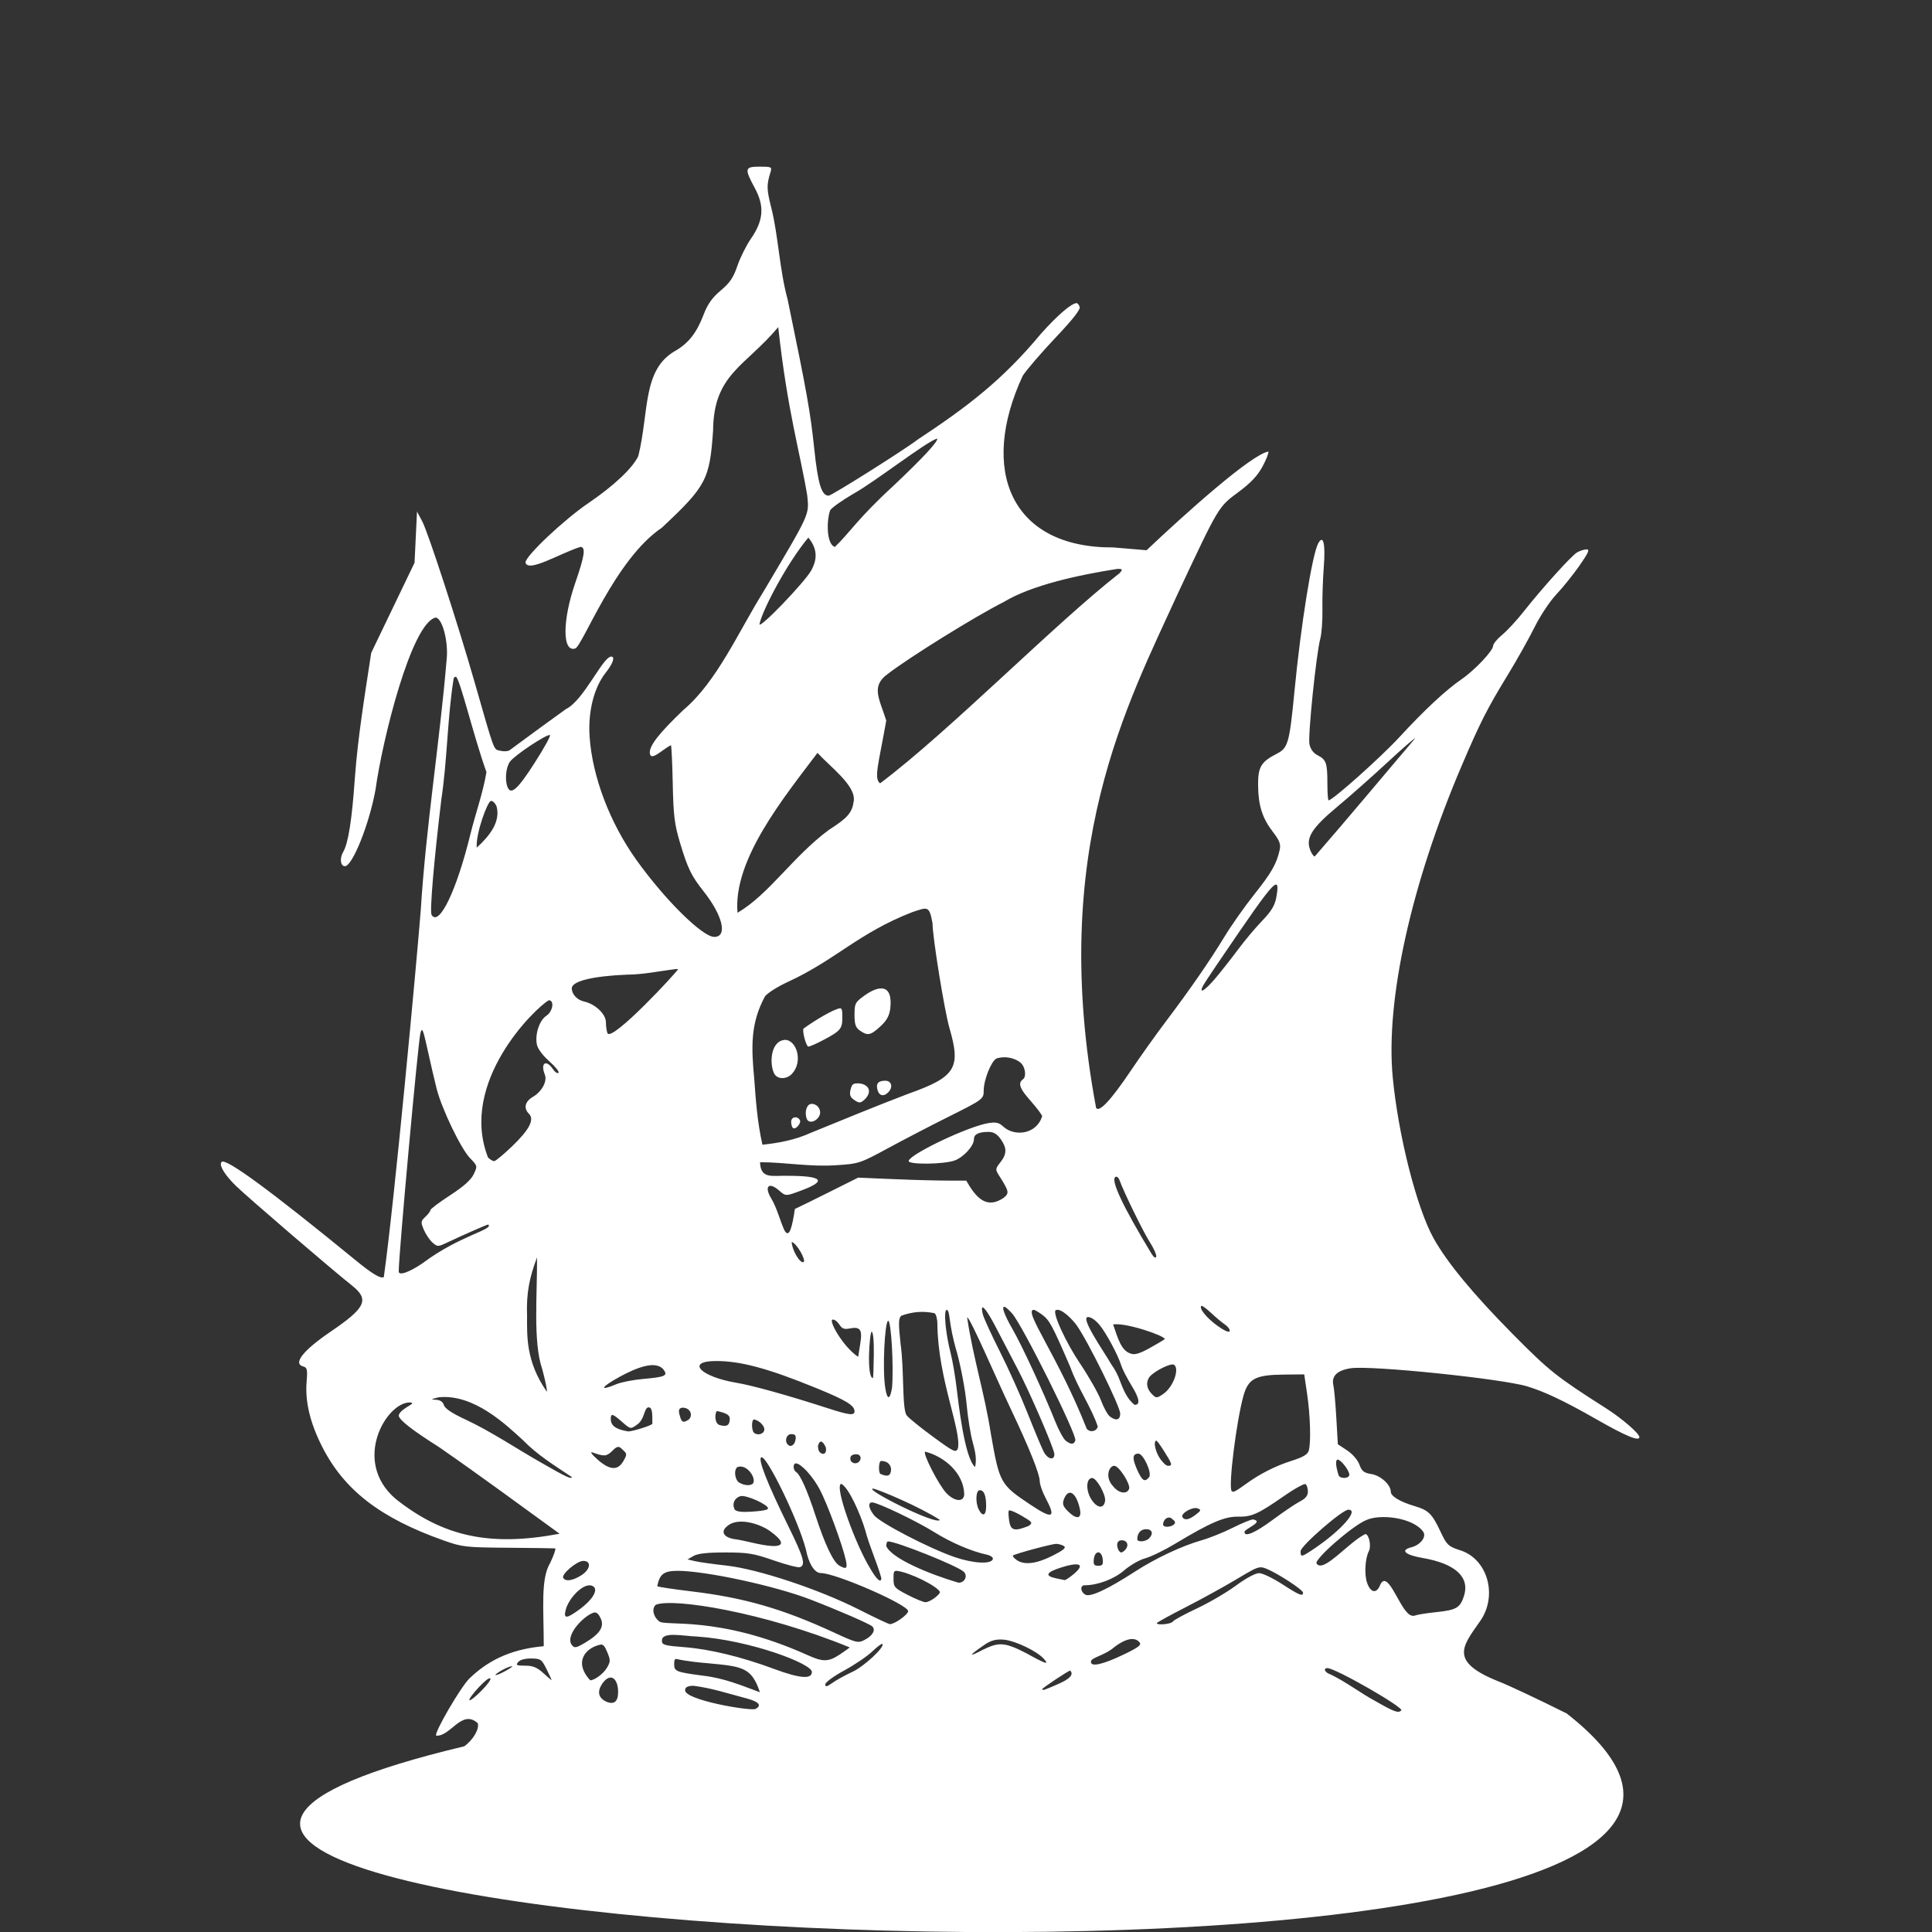 <?xml version="1.0" encoding="UTF-8" standalone="no"?>
<svg
   xmlns:dc="http://purl.org/dc/elements/1.1/"
   xmlns:cc="http://creativecommons.org/ns#"
   xmlns:rdf="http://www.w3.org/1999/02/22-rdf-syntax-ns#"
   xmlns:svg="http://www.w3.org/2000/svg"
   xmlns="http://www.w3.org/2000/svg"
   xmlns:sodipodi="http://sodipodi.sourceforge.net/DTD/sodipodi-0.dtd"
   xmlns:inkscape="http://www.inkscape.org/namespaces/inkscape"
   id="svg8"
   version="1.1"
   viewBox="0 0 79.375 79.375"
   height="300"
   width="300"
   sodipodi:docname="piratebay.svg"
   inkscape:version="0.92.4 (5da689c313, 2019-01-14)">
  <rect x="0" y="0" width="79.375" height="79.375" fill="#333333" stroke="none"/>
  <sodipodi:namedview
     pagecolor="#ffffff"
     bordercolor="#666666"
     borderopacity="1"
     objecttolerance="10"
     gridtolerance="10"
     guidetolerance="10"
     inkscape:pageopacity="0"
     inkscape:pageshadow="2"
     inkscape:window-width="1272"
     inkscape:window-height="1008"
     id="namedview7"
     showgrid="false"
     borderlayer="true"
     inkscape:showpageshadow="false"
     inkscape:zoom="2"
     inkscape:cx="148.89722"
     inkscape:cy="150.57179"
     inkscape:window-x="635"
     inkscape:window-y="22"
     inkscape:window-maximized="0"
     inkscape:current-layer="svg8" />
  <defs
     id="defs2" />
  <g
     id="g826"
     transform="matrix(0.871,0,0,0.871,5.559,-184.219)"
     style="opacity:1;fill:#ffffff;fill-opacity:1">
    <path
       style="opacity:1;fill:#ffffff;fill-opacity:1;fill-rule:evenodd;stroke:#000000;stroke-width:0;stroke-linecap:square;stroke-linejoin:miter;stroke-miterlimit:4;stroke-dasharray:none;stroke-opacity:1;paint-order:normal"
       d="m 111.146,6.562 c -2.686,0 -2.758,0.317 -0.879,3.805 1.755,3.258 1.564,5.749 -0.686,9.016 -0.843,1.224 -1.93,3.408 -2.418,4.852 -0.699,2.069 -1.326,2.994 -2.959,4.371 -1.524,1.285 -2.326,2.411 -3.035,4.266 -1.244,3.251 -2.659,5.076 -5.006,6.451 -5.944,3.325 -4.675,10.815 -6.627,18.744 -0.994,2.129 -4.334,5.282 -8.85,8.354 -4.433,3.016 -11.24,9.441 -11.24,10.609 0.491,1.839 5.952,-1.545 9.762,-2.785 1.007,0 0.795,1.505 -0.91,6.443 -2.277,6.596 -2.327,12.372 0,11.639 1.308,-0.412 7.075,-15.889 15.416,-21.49 7.914,-7.417 8.529,-8.585 9.127,-17.291 0.088,-10.08 5.67,-11.341 11.598,-18.422 1.647,15.112 3.961,22.583 5.17,30.031 0.332,3.455 0.559,2.959 -7.84,17.117 -4.4,7.068 -8.298,16.031 -14.205,20.988 -4.265,4.079 -5.992,6.266 -5.992,7.588 0.073,1.783 2.251,-0.569 3.766,-1.312 0.101,0.102 0.247,3.185 0.324,6.852 0.12,5.695 0.308,7.226 1.289,10.504 1.367,4.564 2.014,5.898 4.197,8.656 3.435,4.34 4.317,8.115 1.896,8.115 -2.096,0 -8.762,-6.586 -13.832,-13.666 -4.736,-6.614 -7.861,-14.835 -8.35,-21.959 -0.307,-4.478 0.779,-8.78 2.891,-11.438 1.271,-1.599 1.686,-2.832 0.953,-2.832 -1.509,0.039 -4.883,7.801 -8.033,9.328 -1.967,1.399 -7.24,5.249 -10.041,7.332 -0.288,0.214 -1.037,0.261 -1.664,0.104 -1.247,-0.313 -0.9,0.616 -4.639,-12.424 C 57.416,87.942 52.093,71.603 51.078,69.707 l -0.938,-1.752 c -0.147,3.036 -0.291,6.073 -0.436,9.109 l -7.711,16.035 c -1.123,7.416 -2.371,14.852 -2.916,22.326 -0.518,7.437 -1.168,11.549 -2.072,13.111 -0.665,1.149 -0.499,2.543 0.303,2.543 1.347,0 4.354,-7.533 5.455,-13.666 1.211,-8.837 6.367,-29.534 10.676,-30.588 1.171,0 2.305,4.188 1.988,7.346 -1.252,14.939 -3.687,29.758 -4.615,44.719 -0.715,9.105 -4.704,52.083 -6.578,65.324 -0.543,0.335 -2.018,-0.54 -4.941,-2.932 -15.284,-12.502 -23.19,-18.306 -23.93,-17.566 -0.538,0.538 0.545,2.328 2.615,4.328 2.203,2.128 17.002,14.833 20.555,17.646 3.178,2.517 2.518,3.968 -3.732,8.213 -4.939,3.354 -6.809,5.727 -4.904,6.225 0.69,0.181 0.773,0.545 0.598,2.664 -0.294,3.549 0.587,7.291 2.717,11.523 3.922,7.795 10.372,12.784 21.701,16.789 3.295,1.165 3.878,1.23 11.498,1.289 4.415,0.034 8.16,0.085 8.326,0.113 0.166,0.026 -0.224,1.175 -0.867,2.547 -1.755,2.866 -1.168,8.047 -1.168,14.861 -6.298,0.559 -10.252,2.857 -13.256,5.773 -1.577,1.568 -6.318,9.723 -5.896,10.145 2.504,0.244 4.548,-4.784 7.389,-2.225 0.373,0.972 -0.798,2.997 -2.385,4.127 -140.457,33.491 275.282,55.949 196.232,-5.84 -4.937,-2.474 -10.378,-5.036 -12.092,-5.693 -8.956,-3.559 -6.403,-6.318 -3.426,-10.596 3.349,-4.548 1.501,-11.341 -3.625,-12.82 -1.926,-0.64 -2.221,-0.926 -3.281,-3.178 -1.556,-3.303 -2.146,-3.886 -4.701,-4.645 -2.58,-0.766 -4.193,-1.749 -4.193,-2.553 0,-1.227 -1.801,-2.868 -3.432,-3.129 -1.351,-0.216 -1.723,-0.507 -2.148,-1.684 -0.297,-0.823 -1.215,-1.887 -2.176,-2.523 l -1.664,-1.102 -0.27,-4.699 c -0.149,-2.585 -0.385,-5.187 -0.523,-5.783 -0.383,-1.649 0.656,-2.673 3.09,-3.047 3.535,-0.543 26.806,1.845 31.396,3.223 3.101,0.931 6.67,2.628 12.346,5.871 5.238,2.993 7.633,3.984 7.633,3.16 0,-0.644 -3.11,-3.328 -5.951,-5.137 -8.796,-5.6 -10.093,-6.631 -16.555,-13.164 -7.102,-7.179 -11.728,-12.78 -14.131,-17.102 -3.01,-5.414 -6.297,-18.384 -7.268,-28.684 -1.292,-13.706 3.301,-34.415 12.303,-55.479 3.268,-7.648 4.516,-10.105 8.152,-16.057 1.622,-2.655 3.774,-6.487 4.781,-8.516 1.012,-2.039 2.75,-4.658 3.887,-5.857 1.131,-1.193 2.978,-3.487 4.104,-5.098 1.632,-2.336 1.887,-2.926 1.264,-2.914 -0.43,0.008 -1.186,0.253 -1.682,0.543 -1.012,0.592 -6.202,6.344 -9.537,10.57 -1.207,1.53 -2.916,3.376 -3.797,4.102 -0.881,0.726 -1.602,1.603 -1.602,1.949 0,0.873 -3.27,4.333 -5.627,5.955 -2.816,1.938 -6.597,5.462 -11.076,10.322 -3.287,3.567 -11.875,11.23 -12.584,11.23 -0.118,0 -0.215,-1.351 -0.215,-3.002 0,-3.645 -0.203,-4.231 -1.73,-5.021 -0.773,-0.4 -1.286,-1.094 -1.463,-1.979 -0.296,-1.479 1.204,-16.072 1.93,-18.771 0.245,-0.912 0.416,-3.256 0.379,-5.207 -0.037,-1.951 0.074,-5.369 0.246,-7.594 0.32,-4.131 -0.099,-5.85 -1.01,-4.135 -1.065,2.007 -3.071,14.505 -4.201,26.186 -0.907,9.366 -1.142,10.199 -3.17,11.234 -2.795,1.427 -3.349,2.366 -3.314,5.623 0.039,3.6 0.742,5.813 2.639,8.289 1.197,1.563 1.427,2.178 1.201,3.207 -0.54,2.457 -1.458,4.066 -4.516,7.906 -1.696,2.13 -4.093,5.532 -5.324,7.561 -2.628,4.328 -6.117,9.368 -10.484,15.15 -1.726,2.285 -4.517,6.205 -6.201,8.711 -3.489,5.19 -5.609,7.46 -6.15,6.584 -8.573,-45.949 5.683,-72.046 14.578,-91.619 7.296,-15.544 7.176,-15.343 10.732,-17.975 2.192,-1.622 3.409,-2.906 4.287,-4.521 0.674,-1.241 1.156,-2.462 1.072,-2.715 -3.024,0.516 -14.511,10.781 -21.684,17.568 l -5.926,-0.498 c -18.306,0.098 -23.908,-13.811 -16.105,-30.58 0.737,-1.113 3.375,-4.172 5.861,-6.797 3.043,-3.213 4.437,-4.993 4.264,-5.443 -0.141,-0.368 -0.382,-0.667 -0.535,-0.666 -0.92,0.004 -3.381,2.115 -6.381,5.475 -6.915,8.334 -13.277,13.099 -21.883,18.787 -2.458,1.884 -15.356,10.01 -15.889,10.01 -1.262,0 -1.902,-2.09 -2.561,-8.363 -0.683,-6.507 -1.295,-9.93 -4.736,-26.561 -1.444,-5.245 -1.654,-11.293 -2.887,-16.232 -0.862,-3.409 -0.88,-4.113 -0.16,-6.437 C 113.351,6.615 113.249,6.562 111.146,6.562 Z m 31.557,48.402 c 0.375,0.331 -2.487,3.428 -7.787,8.428 -6.401,5.884 -7.747,8.332 -10.395,10.854 -1.489,-0.438 -1.514,-4.573 -0.846,-6.502 0.237,-0.443 2.141,-1.796 4.23,-3.008 3.706,-2.052 12.81,-9.162 14.797,-9.771 z m -22.904,17.623 c 1.963,2.367 1.318,4.362 0.518,5.846 -1.199,2.139 -9.213,10.468 -9.217,9.578 0.488,-2.5 4.971,-10.988 8.699,-15.424 z m 55.02,5.572 c 0.91,-0.008 0.96,0.075 0.434,0.717 -11.643,9.085 -30.301,28.15 -42.682,37.453 -1.161,-0.863 -0.28,-3.388 1.096,-11.172 -1.23,-3.93 -2.797,-6.099 0.283,-8.309 3.872,-2.988 15.709,-10.329 20.646,-12.805 4.967,-3.002 13.294,-4.8 20.223,-5.885 z M 57.051,97.357 c 0.673,0.069 3.123,10.499 5.453,16.975 -0.651,3.833 -1.897,7.172 -2.871,11.109 -2.453,9.997 -5.567,16.456 -6.896,14.305 -0.354,-0.572 0.405,-9.537 1.742,-20.596 1.067,-7.084 1.055,-14.389 2.188,-21.504 0.13,-0.21 0.256,-0.31 0.385,-0.289 z m 16.75,10.381 c 0.203,0.072 -1.035,2.32 -2.752,4.996 -3.029,4.72 -4.216,5.76 -4.811,4.211 -0.484,-1.262 -0.271,-3.449 0.436,-4.457 0.778,-1.111 6.547,-4.956 7.127,-4.75 z m 154.004,0.594 c -6.191,7.277 -11.737,13.958 -17.869,21.014 -0.206,0 -0.576,-0.529 -0.822,-1.176 -0.808,-2.126 0.314,-3.907 4.826,-7.666 2.257,-1.88 6.3,-5.459 8.984,-7.951 2.684,-2.493 4.881,-4.392 4.881,-4.221 z m -106.381,2.574 c 2.249,2.47 6.818,5.791 6.465,8.535 -0.283,2.11 -1.067,3.025 -4.428,5.168 -6.436,4.762 -10.607,11.43 -16.27,14.764 -0.826,-9.429 8.187,-20.437 14.232,-28.467 z m -58.158,8.568 c 0.291,-0.097 0.754,0.321 1.031,0.93 0.763,2.773 -1.253,5.309 -3.527,7.369 -0.183,-2.541 1.902,-8.13 2.496,-8.299 z m 139.756,14.873 c 0.383,-0.033 0.342,0.795 0.065,2.311 -0.259,1.419 -0.879,2.442 -2.498,4.121 -1.184,1.229 -3.096,3.502 -4.248,5.053 -1.152,1.551 -2.953,3.845 -4.004,5.098 -1.953,2.328 -3.151,3.045 -2.236,1.336 0.278,-0.519 3.246,-4.928 6.596,-9.797 3.869,-5.624 5.687,-8.067 6.326,-8.121 z m -61.119,6.904 c 0.002,2.462 2.132,15.62 3.025,18.682 2.07,7.094 1.077,8.666 -7.365,11.662 -5.72,2.171 -12.054,4.796 -17.355,6.953 -2.774,1.257 -5.604,1.79 -8.58,2.105 -0.906,-3.951 -1.203,-8.155 -1.449,-11.613 -0.543,-5.736 -0.719,-9.947 1.902,-14.797 0.483,-0.614 2.309,-1.768 4.061,-2.566 8.52,-3.918 12.581,-8.703 22.135,-12.414 2.765,-0.914 3.042,-1.233 3.627,1.988 z m -45.562,8.127 c 0.143,-0.003 0.234,0.008 0.26,0.033 0.087,0.22 -11.864,13.128 -12.564,11.373 -0.149,-0.388 -0.271,-1.258 -0.271,-1.934 0,-1.453 -1.899,-3.25 -3.898,-3.689 -1.225,-0.269 -2.176,-1.295 -2.176,-2.348 0,-1.265 3.706,-2.181 9.834,-2.43 2.981,-0.02 5.885,-0.669 8.816,-1.006 z m 33.479,4.699 c -1.692,1.226 -1.801,1.434 -1.801,3.447 0,1.722 0.19,2.274 0.965,2.816 1.372,0.961 1.887,0.857 3.623,-0.734 1.132,-1.037 1.602,-1.881 1.777,-3.191 0.51,-4.647 -2.225,-4.008 -4.564,-2.338 z m -56.223,0.865 c 1.049,0 0.731,1.999 -0.439,2.766 -1.231,0.806 -2.045,3.281 -1.68,5.107 0.151,0.754 1.044,1.962 2.215,2.992 1.079,0.95 1.815,1.871 1.633,2.047 -0.182,0.176 -0.627,-0.117 -0.988,-0.654 -1.215,-1.807 -2.272,-1.093 -1.443,0.975 0.472,1.178 -0.518,3.013 -2.143,3.973 -1.409,0.832 -1.675,2.011 -0.678,3.008 1.011,1.011 0.065,2.832 -3.002,5.777 -1.515,1.455 -2.953,2.645 -3.195,2.645 -0.242,0 -0.735,-0.295 -1.096,-0.656 -5.252,-13.459 8.493,-26.687 10.816,-27.979 z m 51.811,1.43 c -1.096,0.156 -4.33,2.062 -6.443,3.592 -0.332,0.298 0.435,3.223 0.846,3.223 0.236,0 1.349,-0.483 2.475,-1.074 3.238,-1.7 3.564,-2.076 3.564,-4.102 0,-1.271 -0.039,-1.649 -0.441,-1.639 z m -74.393,3.869 c 0.201,0.002 0.457,1 1.029,3.596 0.526,2.386 1.243,5.474 1.596,6.861 0.909,3.578 4.321,10.671 5.932,12.334 1.351,1.395 1.356,1.419 0.66,2.879 -0.482,1.011 -1.798,2.183 -4.203,3.746 -1.926,1.251 -3.502,2.438 -3.502,2.637 0,0.198 -0.402,0.735 -0.895,1.193 -0.828,0.771 -0.849,0.943 -0.277,2.295 0.34,0.804 1.03,1.829 1.533,2.277 0.855,0.762 1.01,0.768 2.361,0.127 2.865,-1.359 7.342,-3.328 7.566,-3.328 1.078,0.891 -5.069,1.937 -11.598,6.832 -2.464,1.686 -4.327,2.338 -4.33,1.516 6.4e-4,-3.005 3.441,-40.775 3.863,-42.406 0.092,-0.354 0.173,-0.559 0.264,-0.559 z m 64.598,1.752 c -2.563,0.203 -2.765,4.231 -1.896,5.994 0.572,1.068 2.234,1.08 3.189,0.021 2.017,-2.195 0.775,-6.049 -1.293,-6.016 z m 41.988,4.088 c 0.849,0.769 1.059,2.527 0.354,2.963 -1.751,1.284 2.039,3.963 3.471,6.496 -0.967,3.29 -4.919,3.71 -6.895,1.916 -0.794,-0.74 -1.314,-0.866 -2.688,-0.646 -3.512,0.562 -13.751,5.401 -14.186,6.705 -0.244,0.732 6.51,0.651 8.307,-0.1 1.611,-0.673 3.312,-2.602 3.312,-3.754 0,-0.875 0.838,-1.289 2.609,-1.289 0.87,0 1.504,0.373 2.135,1.26 1.146,1.609 1.133,2.662 -0.049,4.164 -0.897,1.141 -0.909,1.259 -0.23,2.336 1.823,2.892 1.87,3.129 0.787,4.006 -3.094,2.063 -4.925,-0.13 -6.623,-3.088 -6.663,0.043 -12.672,-0.252 -19.236,-0.539 -1.88,0.922 -9.26,4.656 -11.266,5.578 -0.461,3.075 -0.978,5.409 -1.869,3.793 v -0.002 c -0.855,-1.895 -1.274,-3.862 -2.35,-5.678 -1.287,-2.133 -0.44,-3 1.385,-1.418 1.23,1.067 1.168,1.066 4.096,-0.027 4.486,-1.678 3.637,-2.559 -2.479,-2.568 -2.866,-0.083 -4.853,0.666 -4.99,-2.418 4.522,-0.005 8.896,0.872 13.674,0.525 3.904,-0.252 4.143,-0.331 9.109,-3.021 2.806,-1.52 7.54,-3.981 10.52,-5.469 6.408,-3.199 6.514,-3.276 6.514,-4.785 0,-1.889 1.315,-5.206 2.266,-5.715 1.435,-0.478 3.263,-0.147 4.322,0.775 z m -24.133,3.18 c -1.266,0 -1.698,0.566 -1.326,1.738 0.309,0.975 1.088,1.118 1.863,0.344 0.924,-0.924 0.625,-2.082 -0.537,-2.082 z m -5.195,0.486 c -0.585,0.039 -0.762,0.309 -0.953,1.072 -0.22,0.878 -0.094,1.327 0.5,1.762 1.025,0.749 1.287,0.735 2.143,-0.121 1.476,-1.62 0.129,-2.868 -1.689,-2.713 z m -7.895,3.635 c -0.86,0 -1.324,1.445 -0.855,2.666 0.316,0.824 1.53,0.606 2.156,-0.389 0.611,-0.971 -0.135,-2.277 -1.301,-2.277 z m -2.793,2.398 c -0.429,-0.046 -0.848,0.242 -0.848,0.783 0,0.437 0.136,0.929 0.301,1.094 0.443,0.443 1.588,-0.858 1.244,-1.414 -0.178,-0.288 -0.44,-0.435 -0.697,-0.463 z m 57.059,10.568 c 0.195,0.026 0.403,0.24 0.52,0.564 0.773,2.155 4.234,9.238 5.404,11.062 0.731,1.139 1.246,2.315 1.146,2.613 -0.111,0.333 -0.432,0.126 -0.832,-0.533 -5.118,-8.446 -7.315,-13.118 -6.426,-13.668 0.058,-0.036 0.122,-0.048 0.188,-0.039 z m -57.805,11.604 c 0.907,0.263 2.577,3.218 2.123,3.598 -0.707,0.277 -2.132,-2.321 -2.123,-3.598 z m -45.332,2.76 c 0.052,6.546 -0.739,15.076 0.922,19.867 0.566,2.098 0.935,3.912 0.818,4.029 -3.78,-5.425 -3.506,-9.996 -3.516,-13.484 -0.15,-4.062 0.426,-6.839 1.775,-10.412 z m 118.242,8.629 c 0.107,-0.107 0.878,0.447 1.711,1.23 0.833,0.783 1.961,1.728 2.508,2.1 0.546,0.371 0.915,0.896 0.82,1.168 -0.104,0.297 -0.986,-0.096 -2.213,-0.988 -1.913,-1.392 -3.265,-3.071 -2.826,-3.51 z m -35.053,0.17 c 0.245,0.049 0.703,0.427 1.377,1.18 1.816,2.028 11.603,21.692 11.252,22.607 -0.287,0.748 -0.747,0.765 -1.688,0.062 -0.399,-0.299 -1.236,-1.812 -1.857,-3.363 -2.166,-5.404 -5.941,-13.573 -7.613,-16.473 -1.515,-2.628 -2.01,-4.12 -1.471,-4.014 z m -3.908,0.111 c 0.281,-0.139 1.236,1.279 2.635,3.998 1.136,2.207 2.74,5.281 3.564,6.832 2.114,3.976 6.607,14.37 6.607,15.287 0,1.194 -1.21,0.901 -1.916,-0.465 -0.35,-0.677 -1.636,-3.753 -2.855,-6.834 -1.22,-3.081 -3.451,-8.043 -4.957,-11.025 -1.506,-2.983 -2.866,-5.959 -3.021,-6.615 -0.173,-0.729 -0.184,-1.115 -0.057,-1.178 z m 16.732,3.113 c 1.938,2.667 7.789,14.513 7.789,15.77 0,1.158 -0.737,1.365 -1.844,0.518 -0.389,-0.298 -1.095,-1.577 -1.568,-2.842 -0.473,-1.265 -2.143,-4.21 -3.711,-6.543 -2.571,-3.825 -4.936,-8.965 -4.379,-9.521 0.95,-0.506 2.968,1.618 3.713,2.619 z m -23.078,-2.695 c 0.687,0.308 0.208,2.241 1.811,7.594 0.721,2.625 1.493,6.762 1.715,9.195 0.222,2.433 0.719,5.508 1.104,6.832 0.388,1.501 0.744,2.822 0.412,4.363 -1.948,-1.608 -3.036,-12.173 -3.242,-13.666 -0.26,-2.267 -0.758,-5.23 -1.107,-6.584 -0.932,-3.613 -1.301,-7.734 -0.691,-7.734 z m 15.506,0 c 0.142,0 0.777,0.373 1.41,0.828 1.349,0.97 1.828,1.853 5.07,9.367 1.397,3.873 3.721,7.103 4.885,10.561 -0.173,0.899 -1.366,1.151 -1.961,0.414 -5.143,-13.007 -11.434,-21.198 -9.404,-21.17 z m -17.688,0.605 c 0.279,0.172 0.508,1.041 0.508,1.93 0.095,9.729 4.325,18.945 3.658,22.139 -0.376,0.808 -0.681,0.667 -4.436,-2.082 -2.217,-1.623 -4.31,-3.32 -4.65,-3.77 -0.896,-0.927 -0.458,-8.135 -1.125,-12.779 -0.392,-3.607 -0.372,-4.507 0.109,-4.982 2.006,-0.733 3.911,-0.885 5.936,-0.455 z m 27.43,0.689 c 0.466,0.04 1.218,0.541 1.918,1.373 1.2,1.426 3.352,5.444 3.914,7.311 0.18,0.597 1.006,2.195 1.836,3.551 1.391,2.272 1.562,3.391 0.521,3.391 -1.369,-1.057 -2.001,-2.695 -2.637,-4.338 -0.275,-0.835 -0.942,-2.105 -1.482,-2.82 -1.247,-2.198 -5.888,-8.751 -4.07,-8.467 z m -21.598,0.039 c 0.735,0.534 5.039,10.625 7.781,16.404 3.3,6.968 5.117,11.512 5.117,12.795 0,0.555 0.487,1.927 1.084,3.049 1.859,3.496 1.219,3.754 -2.744,1.107 -5.357,-3.577 -5.502,-3.838 -7.031,-12.562 -1.14,-7.359 -3.158,-13.521 -4.234,-20.75 0.005,-0.025 0.014,-0.039 0.027,-0.043 z m -23.895,0.404 c 0.315,0 0.832,0.413 1.146,0.916 0.431,0.691 0.861,0.856 1.752,0.678 1.969,-0.394 2.356,0.157 1.939,2.752 l -0.367,2.291 c -2.784,-1.855 -5.486,-6.791 -4.471,-6.637 z m 9.811,0.207 c 0.544,0.017 1.003,8.126 0.689,11.9 -0.354,2.214 -0.844,2.273 -1.195,0.146 -0.548,-3.316 -0.111,-11.857 0.506,-12.047 z m 40.037,0.66 c 2.303,-0.37 9.197,2.023 9.203,2.604 -0.191,0.167 -1.422,0.898 -2.734,1.625 -1.698,0.94 -2.641,1.222 -3.27,0.98 -1.799,-0.496 -2.367,-2.848 -3.199,-5.209 z m -42.982,1.303 c 0.273,0 0.421,1.579 0.389,4.121 -0.029,2.267 -0.098,4.121 -0.152,4.121 -1.173,-0.025 -0.607,-8.157 -0.236,-8.242 z m -27.746,5.209 c 4.418,-0.015 9.311,1.306 17.957,4.842 5.253,2.148 6.744,3.057 6.744,4.113 0,0.793 -0.95,0.682 -4.773,-0.557 -7.072,-2.29 -13.376,-4.046 -16.27,-4.533 -6.408,-1.079 -9.027,-3.847 -3.658,-3.865 z m 81.291,0.607 c 0.111,-0.004 0.2,0.009 0.258,0.045 1.073,0.663 -0.098,3.951 -1.842,5.172 -1.221,0.855 -1.352,0.85 -2.225,-0.115 -0.931,-1.029 -0.914,-2.371 0.041,-3.209 1.045,-0.916 2.987,-1.862 3.768,-1.893 z m -90.549,0.969 c 0.761,1.041 0.233,1.271 -3.705,1.619 -1.745,0.154 -3.867,0.571 -4.717,0.926 -3.204,1.339 -2.82,0.554 0.668,-1.365 2.754,-1.48 6.356,-3.028 7.754,-1.18 z m 114.006,0.801 0.514,3.471 c 0.562,3.793 0.705,8.564 0.303,10.064 -0.193,0.72 -0.959,1.177 -3.139,1.875 -2.872,0.92 -5.616,2.317 -8.092,4.121 -1.867,1.361 -2.301,1.566 -2.523,1.193 -0.567,-0.965 0.879,-12.495 2.123,-16.92 0.854,-3.037 2.135,-3.715 7.127,-3.766 z M 69.012,233.252 c 2.558,2.632 5.552,4.46 8.678,6.551 0,0.464 -1.056,-0.03 -5.445,-2.557 -4.46,-2.532 -8.942,-5.566 -13.434,-7.658 -2.401,-1.109 -3.688,-1.964 -3.883,-2.576 -0.195,-0.615 -0.675,-0.932 -1.455,-0.961 -0.938,-0.034 -0.832,-0.121 0.541,-0.443 6.278,-0.642 12.064,4.97 14.998,7.645 z m -20.217,-6.723 c 1.713,0.058 -1.573,0.948 -1.908,2.305 0,0.753 2.271,2.54 7.158,5.633 7.785,5.397 13.833,9.899 21.477,15.43 -12.453,2.348 -20.718,0.506 -29.186,-6.203 -7.813,-6.706 -1.7,-17.088 2.459,-17.164 z m 42.619,0.875 c 0.743,0.056 0.591,1.706 0.619,2.912 0.022,0.279 -3.798,1.469 -4.365,1.359 -1.269,-0.238 -3.024,-0.599 -3.037,-2.164 0,-1.103 0.289,-1.033 2.025,0.492 1.458,1.28 1.509,1.292 2.561,0.543 1.553,-0.979 1.28,-3.204 2.197,-3.143 z m 5.998,0.053 c 1.545,0.01 1.862,1.573 1.037,2.158 -0.839,0.532 -1.109,0.473 -1.406,-0.303 -0.287,-0.949 -0.573,-1.767 0.369,-1.855 z m 6.221,0.615 c 1.657,0.401 2.275,0.677 2.172,1.617 -0.107,0.97 -0.574,1.18 -1.758,0.875 -1.103,-0.266 -0.881,-2.605 -0.414,-2.492 z m 6.408,1.492 c 0.799,0 1.924,1.025 1.924,1.752 0,0.832 -1.24,1.203 -1.881,0.562 -0.357,-0.384 -0.443,-1.977 -0.043,-2.314 z m 6.727,2.604 c 0.675,0 0.864,0.235 0.76,0.943 -0.144,0.978 -0.842,1.463 -1.359,0.945 -0.668,-0.668 -0.281,-1.889 0.6,-1.889 z m 64.916,1.16 c 0.2,0.012 0.568,0.523 1.324,1.703 1.583,2.473 1.671,2.777 0.795,2.777 -0.338,0 -1.035,-0.68 -1.549,-1.512 -0.63,-1.029 -1.075,-2.682 -0.57,-2.969 z m -58.766,1.227 c 0.197,1.032 -0.434,1.48 -1.119,0.795 -0.159,-0.159 -0.289,-0.647 -0.289,-1.084 0.411,-1.44 1.018,-0.587 1.408,0.289 z m -36.16,0.395 c 0.79,0.715 0.796,0.822 0.113,2.021 -0.985,1.732 -2.446,1.635 -4.625,-0.309 -0.997,-0.889 -1.368,-1.415 -0.869,-1.236 2.084,0.749 2.468,0.722 3.488,-0.236 1.007,-1.063 1.275,-0.856 1.893,-0.24 z m 53.838,0.338 c 3.462,0.888 6.841,3.831 6.945,7.537 0,1.487 -1.672,1.407 -3.166,-0.152 -1.37,-1.43 -4.318,-7.192 -3.779,-7.385 z m 37.945,0.35 c 0.899,0 2.488,3.502 1.906,4.203 -0.789,0.951 -1.228,0.652 -2.148,-1.387 -0.564,-1.355 -1.13,-2.806 0.242,-2.816 z m -49.91,0.145 c 0.39,0.15 0.566,0.539 0.418,0.926 -0.296,0.772 -1.279,0.884 -1.705,0.195 -0.365,-1.101 0.702,-1.226 1.287,-1.121 z m -17.176,0.502 c 1.008,-0.17 6.538,11.178 7.902,16.381 0.488,2.548 1.549,4.232 2.668,4.232 2.632,0 15.537,5.628 15.537,6.775 0,0.616 -2.442,2.352 -3.254,2.312 -0.239,-0.011 -2.72,-1.181 -5.514,-2.598 -7.073,-3.585 -17.966,-7.202 -23.555,-7.82 -2.386,-0.264 -4.925,-0.621 -5.641,-0.793 l -1.301,-0.312 1.084,-0.619 c 0.752,-0.429 2.483,-0.617 5.641,-0.613 4.017,0.004 5.038,0.171 8.637,1.422 2.245,0.78 4.343,1.318 4.664,1.195 1.027,-0.394 0.64,-1.749 -2.057,-7.229 -3.838,-7.799 -5.544,-12.182 -4.812,-12.334 z m 102.568,0.414 c 0.553,0.012 2.066,1.925 2.066,2.689 0,0.742 -1.704,0.785 -1.928,0.049 -0.474,-1.56 -0.555,-2.516 -0.234,-2.715 0.028,-0.017 0.059,-0.024 0.096,-0.023 z m -81.27,0.244 c 1.063,0 1.771,0.625 1.771,1.564 -0.091,1.356 -0.91,1.152 -1.881,0.748 -0.395,-0.164 -0.347,-2.312 0.109,-2.312 z m -15.182,0.432 c 0.912,0 3.011,2.288 4.26,4.643 1.329,2.505 4.062,9.916 4.646,12.604 0.322,1.481 0.082,1.673 -1.178,0.939 -1.059,-0.617 -2.544,-3.738 -4.213,-8.857 -1.478,-4.532 -2.73,-7.343 -3.477,-7.805 -0.55,-0.34 -0.58,-1.523 -0.039,-1.523 z m 56.691,0.434 c 0.829,0 2.938,3.301 2.627,4.111 -0.395,1.028 -1.861,0.78 -2.854,-0.482 -1.528,-1.626 -0.69,-3.67 0.227,-3.629 z m -64.271,3.068 c -0.323,0.523 -1.517,0.492 -2.475,-0.066 -0.82,-0.477 -1.036,-2.346 -0.322,-2.787 1.643,-0.578 3.305,1.869 2.797,2.854 z m 60.33,-0.898 c 0.781,0 2.453,2.966 2.295,4.07 -0.214,1.492 -1.459,1.328 -2.482,-0.328 -0.989,-1.601 -0.882,-3.742 0.188,-3.742 z m -44.699,1.027 c 1.367,0.574 3.536,5.62 4.312,8.301 0.774,2.931 2.037,5.573 2.854,8.465 0,1.043 -0.884,0.253 -2.066,-1.848 -2.423,-3.935 -6.329,-14.399 -5.1,-14.918 z m 82.516,0.06 c 0.072,-0.015 0.125,-0.014 0.154,0.004 0.232,0.143 0.422,0.732 0.422,1.309 0,0.745 -0.408,1.256 -1.41,1.77 -0.776,0.397 -2.953,1.867 -4.838,3.266 -3.113,2.309 -5.033,3.141 -5.033,2.18 -0.056,-0.547 3.646,-1.871 1.508,-2.24 -0.364,0 -1.986,0.667 -3.605,1.482 -1.619,0.815 -4.102,1.815 -5.52,2.221 -3.551,1.016 -8.203,3.2 -11.885,5.582 -4.891,3.164 -7.956,4.589 -8.824,4.104 -0.904,-0.506 -0.982,-1.674 -0.111,-1.674 2.307,0 5.22,-1.096 6.992,-2.629 1.068,-0.925 2.769,-1.903 3.777,-2.172 1.008,-0.269 3.415,-1.441 5.348,-2.605 6.202,-3.737 8.797,-4.856 11.141,-4.803 2.446,0.055 3.587,-0.458 8.242,-3.699 1.624,-1.131 3.135,-1.992 3.643,-2.094 z m -76.814,0.805 c 0.959,0.123 8.52,3.341 11.879,5.562 -0.525,1.076 -13.748,-5.636 -11.879,-5.562 z m 18.99,0.277 c 0.757,0 1.131,0.944 1.131,2.855 0,1.641 -0.593,1.937 -1.285,0.643 -0.668,-1.247 -0.569,-3.498 0.154,-3.498 z m 16.043,0.453 c 0.666,-0.011 1.371,1.026 1.775,2.908 0.38,1.771 -0.59,1.928 -2.168,0.35 -0.833,-0.833 -0.982,-1.275 -0.691,-2.061 0.298,-0.806 0.684,-1.19 1.084,-1.197 z m -53.742,2.801 c -0.02,0.14 -0.236,0.396 -2.977,0.569 -1.462,0.092 -2.881,0.076 -3.029,-0.552 -0.398,-0.971 0.122,-1.911 1.078,-2.207 0.982,-0.304 5.031,1.531 4.928,2.189 z m 18.547,-1.078 c 0.995,0.011 7.878,3.308 11.07,5.301 2.973,1.856 6.594,3.406 9.352,4.004 0.687,0.149 1.15,0.496 1.053,0.791 -0.311,0.945 -3.485,0.773 -6.809,-0.369 -4.513,-1.551 -13.282,-6.102 -14.332,-7.438 -0.989,-1.258 -1.142,-2.299 -0.334,-2.289 z m 57.914,1.057 c 0.684,0.244 0.643,0.382 -0.322,1.123 -1.198,0.92 -1.982,1.064 -2.371,0.436 -0.358,-0.634 1.765,-1.89 2.693,-1.559 z m 26.838,0.238 c 1.961,0 -1.189,3.618 -5.977,6.865 -2.385,1.618 -2.523,1.646 -2.523,0.521 0,-0.931 7.428,-7.387 8.5,-7.387 z m -60.326,0.117 c 0.305,-9.8e-4 1.217,0.398 2.201,0.975 1.903,1.115 1.989,1.24 1.238,1.789 -2.529,1.013 -3.222,0.874 -3.492,-0.949 -0.194,-1.475 -0.128,-1.823 0.053,-1.814 z m 73.689,3.871 c 0.546,0.903 -0.575,2.308 -2.156,2.705 -2.033,0.51 -1.135,1.359 2.008,1.898 5.857,1.004 8.469,3.426 7.352,6.812 -0.683,2.069 -1.358,2.46 -4.887,2.826 -1.727,0.18 -3.443,0.453 -3.816,0.607 -0.398,0.165 -0.96,-0.039 -1.359,-0.492 -1.724,-1.688 -3.674,-7.911 -4.91,-4.787 -0.63,1.436 -1.656,1.189 -2.258,-0.543 -0.518,-1.491 -0.356,-4.353 0.32,-5.645 0.468,-0.894 0.014,-3.033 -0.645,-3.033 -3.055,1.523 -7.488,7.053 -8.672,5.24 -0.449,-0.726 6.272,-6.624 8.752,-7.682 2.493,-1.23 8.545,-0.495 10.271,2.092 z m -44.621,-2.238 c 1.49,0.911 -1.544,1.83 -1.727,0.898 0.116,-1.262 1.23,-1.574 1.727,-0.898 z m -71.721,2.027 c 2.496,1.806 2.66,2.743 0.471,2.691 -2.415,-0.155 -4.722,-0.98 -6.92,-1.254 -1.534,-0.269 -2.43,-1.186 -1.199,-2.23 1.812,-1.711 5.707,-0.568 7.648,0.793 z m 66.975,-0.307 c 1.114,0 1.365,0.801 0.518,1.648 -0.612,0.612 -2.082,0.699 -2.082,0.123 0,-1.063 0.625,-1.771 1.564,-1.771 z m -3.898,2.033 c 0.775,0.297 0.763,1.193 -0.023,1.846 -0.494,0.41 -0.711,0.347 -1.064,-0.314 -0.477,-1.296 0.201,-1.787 1.088,-1.531 z m -42.029,0.141 c 1.543,0.023 12.355,4.352 13.467,5.393 0.781,0.731 0.185,1.982 -0.932,1.957 -5.21,-1.526 -11.93,-4.329 -12.859,-6.525 0,-0.457 0.145,-0.827 0.324,-0.824 z m 29.928,0.436 c 0.423,0.003 1.043,0.18 1.379,0.393 0.453,0.287 -0.076,0.733 -2.049,1.729 -2.875,1.452 -5.065,1.702 -6.396,0.729 -0.463,-0.338 -0.744,-0.69 -0.625,-0.779 0.431,-0.324 6.943,-2.077 7.691,-2.07 z m 7.492,1.512 c 0.387,0 0.707,0.483 0.789,1.193 0.112,0.972 -0.035,1.193 -0.789,1.193 -0.754,0 -0.899,-0.222 -0.787,-1.193 0.082,-0.71 0.4,-1.193 0.787,-1.193 z m -91.664,1.52 c 1.525,0 1.27,1.576 -0.422,2.607 -1.545,0.942 -2.73,1.102 -3.146,0.428 -0.396,-0.641 2.419,-3.035 3.568,-3.035 z m 87.818,0.619 c 0.88,0.051 0.76,0.645 -0.5,1.705 -0.749,0.63 -1.492,1.122 -1.652,1.094 -0.161,-0.026 -0.862,-0.173 -1.559,-0.324 -2.066,-0.447 -1.711,-1.09 1.08,-1.961 1.216,-0.379 2.103,-0.544 2.631,-0.514 z m 32.6,0.533 c 0.434,-0.049 0.778,0.078 1.291,0.293 2.056,0.862 6.4,3.717 6.4,4.207 0,0.735 -0.653,0.468 -3.727,-1.523 -1.65,-1.069 -3.49,-1.946 -4.092,-1.951 -0.645,-0.004 -2.338,0.905 -4.123,2.219 -1.665,1.226 -4.811,3.065 -6.992,4.086 -2.181,1.021 -4.096,2.067 -4.256,2.326 -0.276,0.447 -2.842,0.692 -2.842,0.271 v -0.002 c 0,-0.11 2.294,-1.372 5.098,-2.807 2.804,-1.435 6.902,-3.692 9.109,-5.014 2.433,-1.457 3.409,-2.025 4.133,-2.105 z M 96.594,256.5 c 4.936,0.023 17.212,2.646 23.613,5.121 5.126,1.982 10.541,4.34 10.988,4.787 0.626,0.626 0.04,1.652 -1.354,2.373 -1.202,0.622 -1.445,0.564 -5.555,-1.334 -9.108,-4.205 -15.923,-6.167 -25.324,-7.293 -3.214,-0.385 -5.942,-0.798 -6.062,-0.918 0.449,-2.182 1.164,-2.73 3.693,-2.736 z m 38.973,0.004 c 2.333,0.303 7.01,2.636 7.637,3.711 0.213,0.365 -1.702,1.895 -2.592,1.867 -0.364,-0.011 -1.786,-0.6 -3.158,-1.309 -2.338,-1.207 -2.494,-1.386 -2.494,-2.854 0,-1.151 0.017,-1.451 0.607,-1.416 z m -53.92,2.875 c 0.684,0.684 -0.386,2.369 -2.49,3.918 -2.372,1.746 -2.958,1.795 -2.564,0.217 0.522,-2.259 3.624,-5.432 5.055,-4.135 z m 45.504,10.744 c 0,0.059 -0.777,0.622 -1.727,1.25 -2.069,1.369 -3.015,1.383 -5.867,0.082 -15.935,-7.139 -25.343,-4.968 -26.34,-5.99 -1.056,-0.831 -1.332,-2.286 -0.555,-2.932 3.112,-1.231 19.099,1.297 34.488,7.59 z m -45.439,-6.215 c 0.472,-0.021 0.802,0.347 1.143,1.094 0.664,1.458 -0.186,2.754 -2.826,4.311 -1.576,0.929 -1.847,0.975 -2.33,0.393 -1.311,-1.757 2.331,-5.414 4.014,-5.797 z m 18.268,4.289 c 9.43,0.632 20.585,4.876 20.445,6.316 0,1.324 -2.151,1.147 -6.725,-0.551 -5.837,-2.167 -11.5,-3.536 -16.043,-3.879 -3.324,-0.251 -3.914,-0.41 -3.914,-1.055 -0.205,-1.831 3.861,-0.9 6.236,-0.832 z m 77.514,0.441 c 0.512,0.009 0.932,0.197 1.24,0.568 0.399,0.481 -0.111,0.887 -2.658,2.119 -3.759,1.818 -5.973,2.34 -5.973,1.404 -0.115,-0.817 2.304,-1.044 4.168,-2.658 1.262,-0.963 2.369,-1.448 3.223,-1.434 z m -22.699,0.135 c 2.092,0.286 5.715,2.057 6.906,3.373 1.032,1.14 0.444,0.991 -3.094,-0.973 -4.017,-2.096 -5.03,-1.927 -7.746,-0.623 -2.569,1.366 -2.576,1.09 -0.018,-0.67 1.471,-1.076 2.433,-1.264 3.951,-1.107 z m -21.82,0.742 c 0.504,0.504 -3.25,4.001 -5.326,4.963 -1.271,0.589 -2.878,1.474 -3.572,1.969 -0.996,0.709 -1.263,0.763 -1.264,0.26 v -0.002 c 0.004,-0.355 1.512,-1.46 3.363,-2.465 1.849,-1.003 4.09,-2.521 4.98,-3.373 0.89,-0.852 1.709,-1.461 1.818,-1.352 z m -50.078,0.102 c 0.449,0.009 0.692,0.367 1.109,1.367 0.596,1.426 0.587,1.682 -0.082,2.814 -0.593,1.004 -2.189,2.188 -2.949,2.188 -3.082,-3.32 -0.729,-5.885 1.922,-6.369 z m -12.418,2.486 c 1.679,0.019 1.851,0.141 2.75,1.951 0.527,1.062 0.917,1.927 0.867,1.92 -0.05,-0.008 -0.729,-0.594 -1.508,-1.303 -1.088,-0.99 -1.831,-1.289 -3.199,-1.289 -1.535,0 -1.707,-0.09 -1.242,-0.65 0.327,-0.394 1.247,-0.642 2.332,-0.629 z m 25.822,0.084 c 1.977,0.433 3.997,0.624 5.688,0.768 6.041,0.575 7.702,0.685 9.188,5.16 -3.267,-1.212 -6.358,-2.524 -10.176,-2.959 -4.788,-0.637 -5.086,-0.759 -5.086,-2.082 0,-0.642 0.089,-0.897 0.387,-0.887 z m -29.367,1.303 c 0.092,-0.013 0.158,-0.006 0.188,0.023 -0.366,0.4 -2.698,1.676 -3.057,1.541 0.282,-0.457 2.227,-1.476 2.869,-1.564 z m 145.264,0.328 c 1.417,0 13.659,7.011 13.143,7.527 -0.525,0.525 -1.214,0.281 -4.52,-1.607 -2.765,-1.48 -5.275,-3.457 -8.09,-4.805 -0.979,-0.307 -1.365,-1.115 -0.533,-1.115 z m -45.789,0.434 c 1.027,1.03 -1.424,2.073 -2.174,2.41 -2.407,1.064 -2.809,1.193 -2.809,0.904 0,-0.199 4.684,-3.314 4.982,-3.314 z m -80.473,3.887 c 0,1.673 -0.768,2.255 -2.184,1.611 -1.332,-0.664 -1.563,-1.759 -0.662,-3.133 1.588,-2.265 2.889,-0.771 2.846,1.521 z M 63.18,275.649 c 0.426,0.401 -3.393,4.182 -3.711,3.863 -0.283,-0.277 3.274,-4.281 3.711,-3.863 z m 36.176,1.314 c 3.165,0.389 6.142,1.372 9.551,2.275 2.13,0.577 2.66,1.253 1.457,1.859 -1.091,0.364 -12.721,-1.619 -12.5,-3.379 0,-0.51 0.517,-0.763 1.492,-0.756 z"
       transform="matrix(0.265,0,0,0.265,0,217.625)"
       id="path824"
       inkscape:connector-curvature="0"
       sodipodi:nodetypes="scccccccccccscccccccccscsccccccccccccccsccccccccccccccccccccccccccccscccccccccscccccccccccccsccssccccccscccccscccccccccccccccsscccscccccccccccccccccccccccccccccccccccccccccccccccccccccccscccccccccccscscccsccccccccccccccsccccscscccccccscccccccccccccccccccccsscccccccccccccccccsccsccscccccccccccccccccccccccccccccccccccccscccccsscccccccssccccsccccccccccccccccsccccccscsccccccccccccccccccsccccscccccccsccccccccccccccccccccccccccccccccccccccccccccccccccccccsscscscccccccscccsccsccccccccccccccccccccsccccccccccccscsccssscsscsccssscscccccccccccccccccccscscccsccccccccsccccccccccccccccsccscccscsccsccscccccccccscsccccccccccccccssccccccccccccccccccccccccccccccccccccccscccccccccccccccccccccsccccsccsccccscccscccsscccscsccsccccccccscccscccccccccsccccccccccccccccccccccccccccccccccccc" />
  </g>
</svg>
